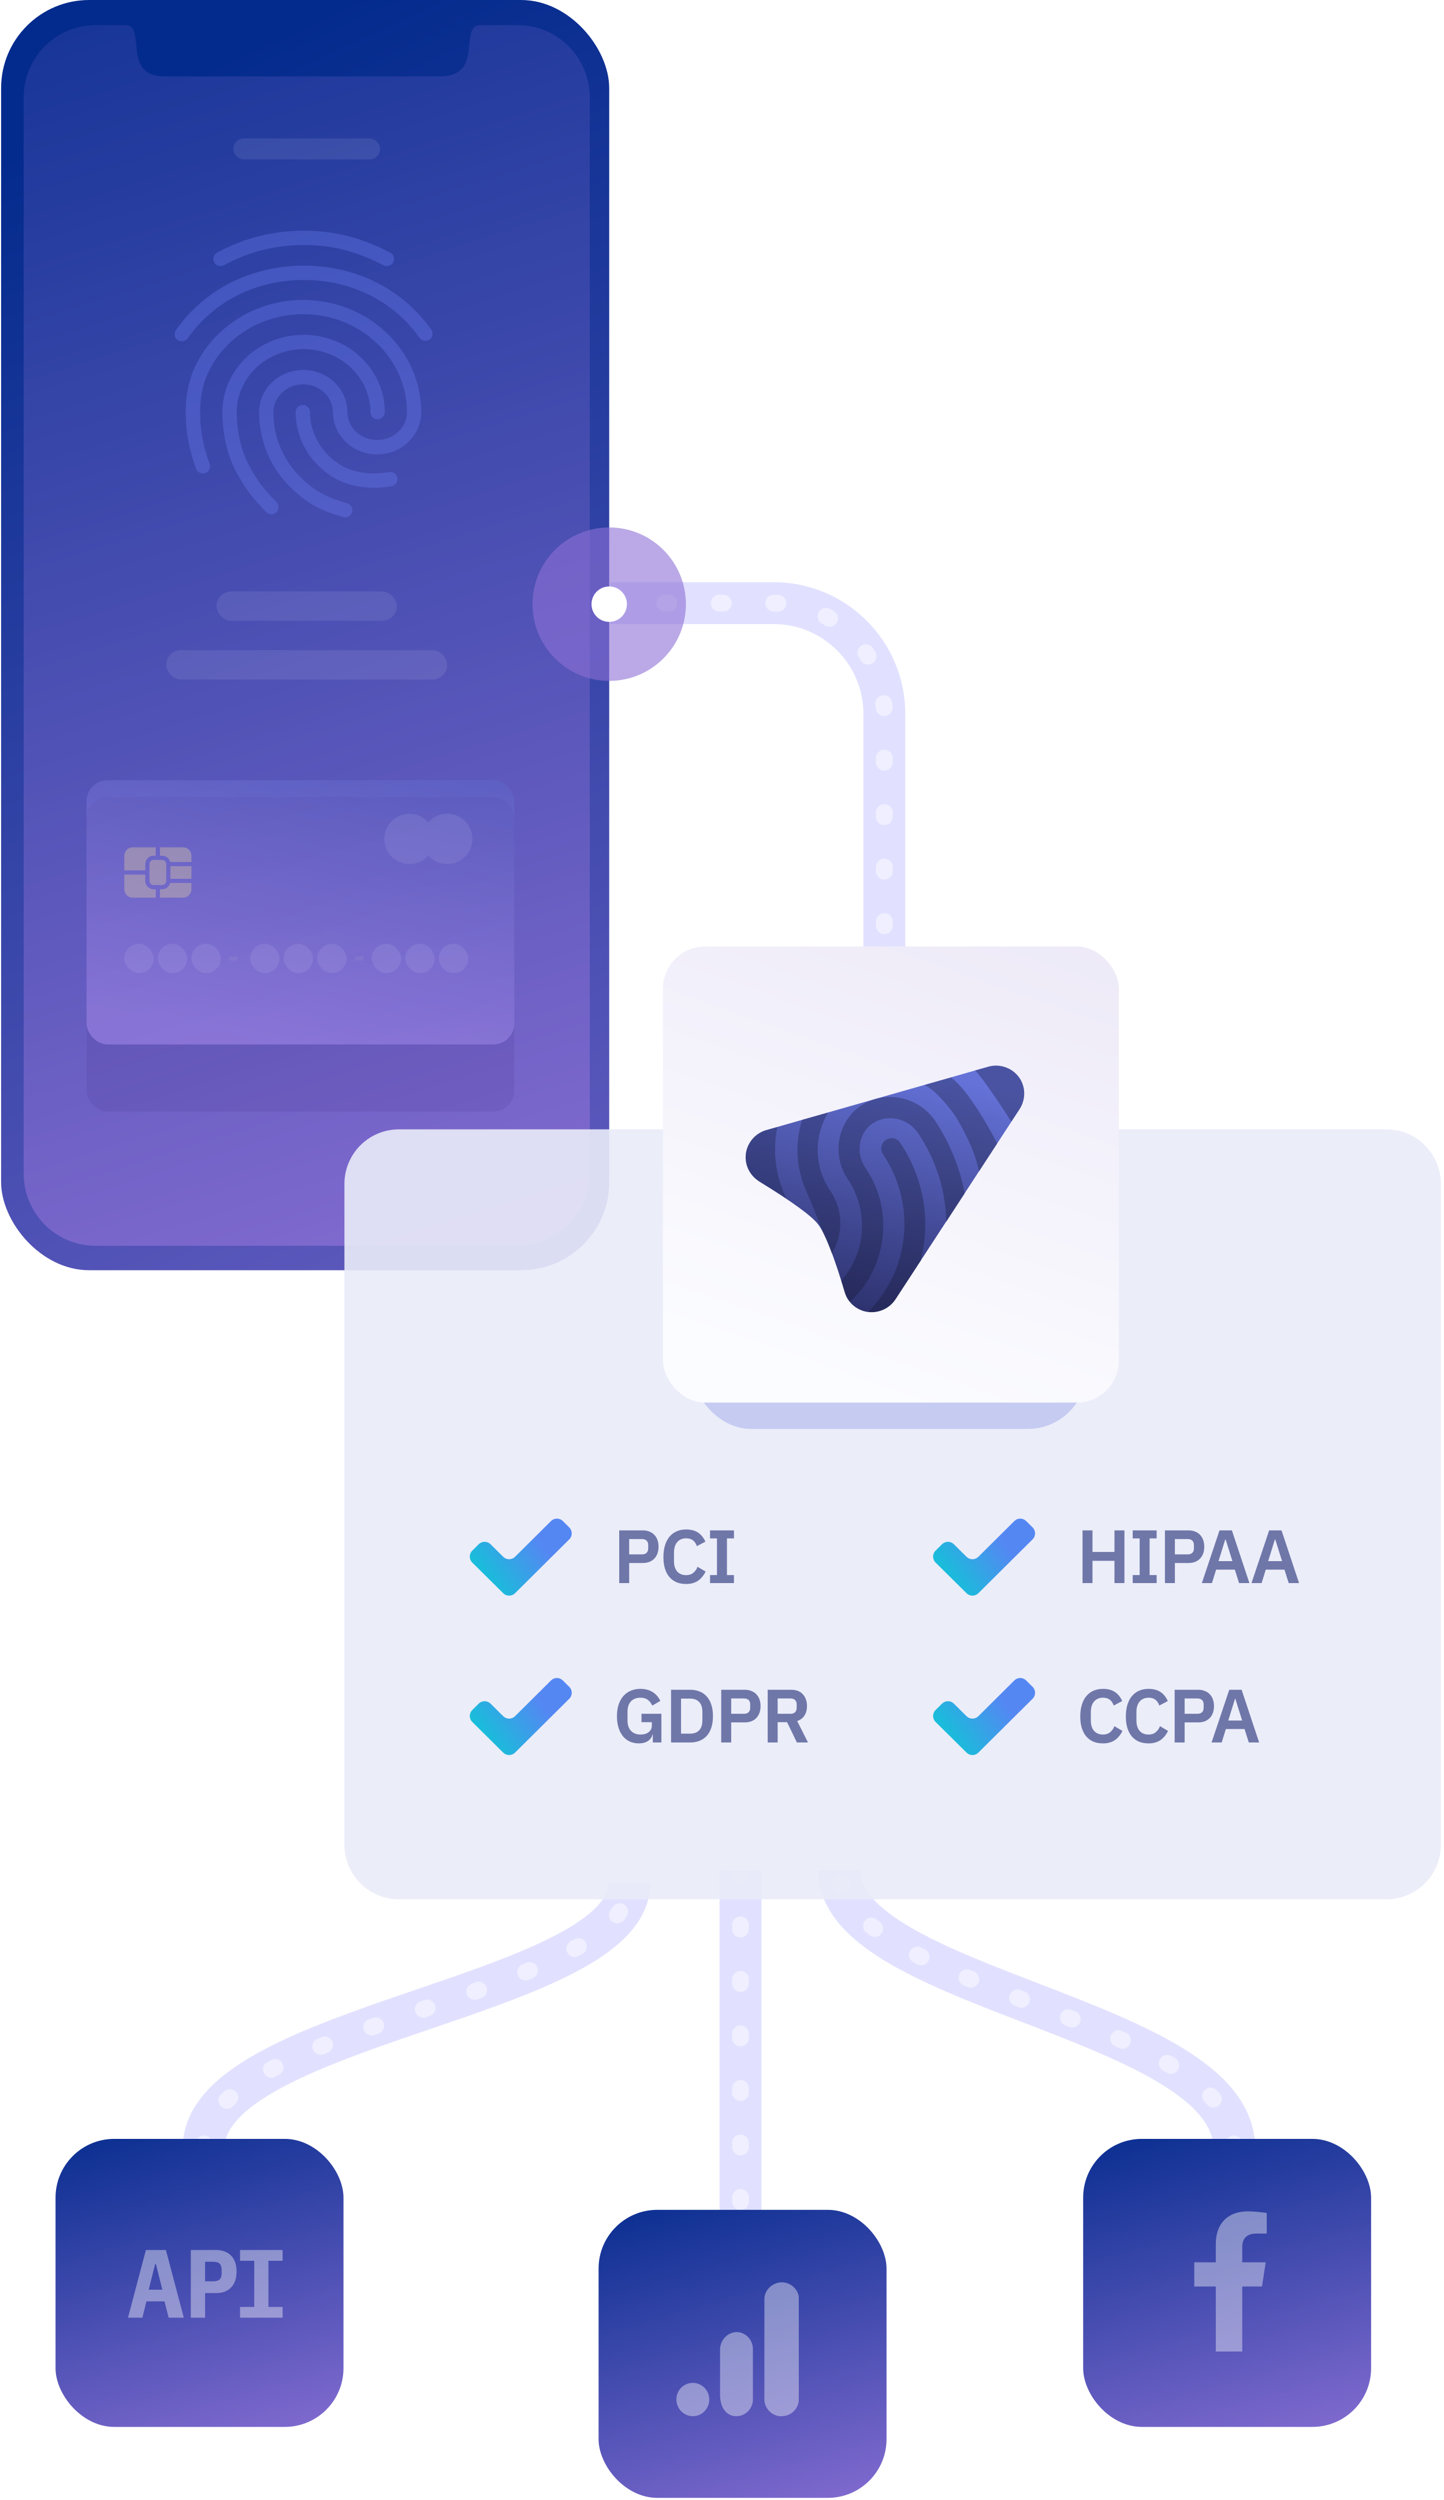 <svg width="234" height="405" viewBox="0 0 234 405" fill="none" xmlns="http://www.w3.org/2000/svg">
<path d="M120 303L120 361" stroke="#E1E1FF" stroke-width="6.795"/>
<path opacity="0.45" d="M120 303L120 361" stroke="white" stroke-width="2.718" stroke-linecap="round" stroke-dasharray="0.68 8.15"/>
<path d="M33 348C33 327.753 102 323.608 102 305" stroke="#E1E1FF" stroke-width="6.795"/>
<path opacity="0.45" d="M33 348C33 327.753 102 323.608 102 305" stroke="white" stroke-width="2.718" stroke-linecap="round" stroke-dasharray="0.68 8.15"/>
<path d="M200 348C200 326.812 136 322.473 136 303" stroke="#E1E1FF" stroke-width="6.795"/>
<path opacity="0.45" d="M200 348C200 326.812 136 322.473 136 303" stroke="white" stroke-width="2.718" stroke-linecap="round" stroke-dasharray="0.68 8.15"/>
<path d="M98.888 97.708H125.361C135.273 97.708 143.308 105.743 143.308 115.655V169.497" stroke="#E1E1FF" stroke-width="6.795"/>
<path opacity="0.45" d="M98.888 97.708H125.361C135.273 97.708 143.308 105.743 143.308 115.655V169.497" stroke="white" stroke-width="2.718" stroke-linecap="round" stroke-dasharray="0.68 8.15"/>
<rect x="97" y="358" width="46.662" height="46.662" rx="9.514" fill="url(#paint0_linear_704_4706)"/>
<g opacity="0.4">
<path d="M129.444 388.713C129.444 390.188 128.195 391.433 126.657 391.433H126.32C124.878 391.248 123.821 390.003 123.869 388.62V372.577C123.821 371.194 124.878 369.995 126.32 369.764C127.858 369.58 129.252 370.64 129.444 372.116V388.713Z" fill="white"/>
<path d="M112.278 386.034C113.746 386.034 114.94 387.243 114.94 388.732C114.94 390.22 113.746 391.43 112.278 391.43C110.809 391.43 109.615 390.22 109.615 388.732C109.57 387.243 110.809 386.034 112.278 386.034ZM119.3 377.8C117.831 377.893 116.684 379.149 116.684 380.637V387.941C116.684 389.895 117.556 391.104 118.795 391.383C120.264 391.662 121.641 390.732 121.962 389.243C122.008 389.057 122.008 388.871 122.008 388.685V380.544C122.008 379.056 120.815 377.8 119.346 377.8H119.3Z" fill="white"/>
</g>
<rect x="175.525" y="346.505" width="46.662" height="46.662" rx="9.514" fill="url(#paint1_linear_704_4706)"/>
<path opacity="0.4" fill-rule="evenodd" clip-rule="evenodd" d="M204.505 370.418L205.113 366.503H201.306V363.962C201.306 362.892 201.837 361.846 203.544 361.846H205.275V358.514C205.275 358.514 203.704 358.249 202.202 358.249C199.067 358.249 197.018 360.123 197.018 363.518V366.503H193.531V370.418H197.018V380.953C198.476 380.953 200.021 380.953 201.306 380.953V370.418L204.505 370.418Z" fill="white"/>
<rect x="0.179" width="98.543" height="205.78" rx="14.27" fill="url(#paint2_linear_704_4706)"/>
<path d="M15.484 4.077C9.05 4.077 3.835 9.324 3.835 15.796V190.104C3.835 196.576 9.05 201.823 15.484 201.823H83.923C90.357 201.823 95.573 196.576 95.573 190.104V15.796C95.573 9.324 90.357 4.077 83.923 4.077H77.856C76.361 4.077 76.227 5.496 76.069 7.16C75.845 9.522 75.574 12.378 71.303 12.378H26.661C22.54 12.378 22.279 9.522 22.062 7.16C21.91 5.496 21.78 4.077 20.338 4.077H15.484Z" fill="url(#paint3_linear_704_4706)"/>
<g filter="url(#filter0_b_704_4706)">
<circle cx="98.722" cy="97.877" r="12.429" fill="#8D70D5" fill-opacity="0.6"/>
</g>
<circle cx="98.722" cy="97.877" r="2.868" fill="white"/>
<rect x="9" y="346.505" width="46.662" height="46.662" rx="9.514" fill="url(#paint4_linear_704_4706)"/>
<g opacity="0.4">
<path d="M27.333 375.473L26.659 372.835H23.732L23.073 375.473H20.743L23.64 364.512H26.889L29.785 375.473H27.333ZM25.264 366.789H25.142L24.099 370.935H26.306L25.264 366.789Z" fill="white"/>
<path d="M30.92 375.473V364.512H35.058C35.579 364.512 36.044 364.596 36.453 364.763C36.861 364.92 37.204 365.151 37.48 365.454C37.766 365.758 37.98 366.124 38.123 366.553C38.266 366.983 38.338 367.464 38.338 367.998C38.338 368.532 38.266 369.014 38.123 369.443C37.98 369.872 37.766 370.238 37.48 370.542C37.204 370.846 36.861 371.081 36.453 371.249C36.044 371.406 35.579 371.484 35.058 371.484H33.234V375.473H30.92ZM33.234 369.584H34.476C35.017 369.584 35.39 369.479 35.594 369.27C35.809 369.061 35.916 368.715 35.916 368.234V367.763C35.916 367.281 35.809 366.936 35.594 366.726C35.39 366.517 35.017 366.412 34.476 366.412H33.234V369.584Z" fill="white"/>
<path d="M38.899 375.473V373.73H41.198V366.255H38.899V364.512H45.796V366.255H43.497V373.73H45.796V375.473H38.899Z" fill="white"/>
</g>
<path d="M55.815 191.791C55.815 186.912 59.77 182.957 64.649 182.957H224.658C229.537 182.957 233.492 186.912 233.492 191.791V298.856C233.492 303.735 229.537 307.69 224.658 307.69H64.649C59.77 307.69 55.815 303.735 55.815 298.856V191.791Z" fill="#E9EBF9" fill-opacity="0.9"/>
<mask id="mask0_704_4706" style="mask-type:alpha" maskUnits="userSpaceOnUse" x="55" y="182" width="179" height="126">
<path d="M55.815 188.957C55.815 185.643 58.501 182.957 61.815 182.957H227.492C230.806 182.957 233.492 185.643 233.492 188.957V301.69C233.492 305.004 230.806 307.69 227.492 307.69H61.815C58.501 307.69 55.815 305.004 55.815 301.69V188.957Z" fill="#E9EBF9" fill-opacity="0.8"/>
</mask>
<g mask="url(#mask0_704_4706)">
<g opacity="0.3" filter="url(#filter1_f_704_4706)">
<rect x="112.191" y="162.858" width="63.877" height="68.633" rx="9.514" fill="#5061DE"/>
</g>
</g>
<rect x="181.312" y="227.222" width="73.878" height="73.878" rx="6.795" transform="rotate(-180 181.312 227.222)" fill="url(#paint5_linear_704_4706)"/>
<path fill-rule="evenodd" clip-rule="evenodd" d="M165.252 179.636L145.103 210.5C143.729 212.591 140.89 213.227 138.783 211.864C137.867 211.273 137.18 210.364 136.906 209.364C135.12 203.409 133.654 199.682 132.555 198.318C131.502 196.955 128.296 194.636 123.03 191.409C120.832 190 120.191 187.227 121.519 185.091C122.114 184.136 123.076 183.409 124.129 183.091L160.123 172.818C162.551 172.136 165.115 173.5 165.802 175.909C166.168 177.182 165.939 178.545 165.252 179.636Z" fill="url(#paint6_linear_704_4706)"/>
<g opacity="0.35">
<path d="M160.123 172.818C162.55 172.091 165.115 173.5 165.802 175.909C166.168 177.182 165.939 178.546 165.252 179.636L163.878 181.727C161.863 178.455 159.848 175.727 159.848 175.727C159.299 174.909 158.658 174.136 158.017 173.409L160.123 172.818Z" fill="url(#paint7_linear_704_4706)"/>
<path d="M157.101 177.818C156.23 176.545 155.223 175.455 154.124 174.545L149.819 175.773C151.559 176.636 153.208 178.682 154.399 180.227C155.681 181.955 157.65 185.909 158.291 188.318C158.429 188.818 158.566 189.318 158.658 189.773L161.588 185.273C159.528 181.091 157.101 177.818 157.101 177.818Z" fill="url(#paint8_linear_704_4706)"/>
<path d="M139.562 179.091C143.454 176.5 148.904 177.682 151.514 181.545C153.941 185.182 155.544 189.182 156.322 193.364L153.346 197.955C153.254 192.955 151.743 187.955 148.72 183.5C147.118 181.182 143.866 180.409 141.485 181.955C139.104 183.5 138.646 186.818 140.203 189.136C142.767 192.864 143.683 197.364 142.813 201.818C142.126 205.364 140.34 208.5 137.73 210.909C137.318 210.455 137.043 209.909 136.86 209.318C136.676 208.682 136.493 208.091 136.31 207.5C140.294 203 140.89 196.227 137.363 191C134.753 187.136 135.669 181.682 139.562 179.091Z" fill="url(#paint9_linear_704_4706)"/>
<path d="M145.881 185.136C149.407 190.409 150.69 196.682 149.499 202.864C149.468 203.015 149.433 203.172 149.397 203.328C149.326 203.641 149.255 203.955 149.224 204.227L145.148 210.455C144.141 212 142.401 212.727 140.706 212.5C147.392 205.818 148.583 195.136 143.088 187C142.584 186.227 142.767 185.227 143.546 184.682C144.324 184.136 145.377 184.364 145.881 185.136Z" fill="url(#paint10_linear_704_4706)"/>
<path d="M130.632 192.909C128.983 189.182 128.8 185.091 129.99 181.409L134.204 180.227C131.914 184 131.868 188.955 134.524 192.864C136.722 196.136 136.631 200 134.799 203.091C134.295 201.682 133.791 200.545 133.379 199.682C132.463 197.318 131.593 195.091 130.632 192.909Z" fill="url(#paint11_linear_704_4706)"/>
<path d="M125.96 182.591L124.129 183.091C123.03 183.409 122.114 184.091 121.518 185.091C120.19 187.227 120.831 190 122.984 191.318C124.252 192.101 125.393 192.833 126.424 193.495L126.425 193.495C126.77 193.717 127.104 193.931 127.426 194.136C125.64 190.5 125.182 186.409 125.96 182.591Z" fill="url(#paint12_linear_704_4706)"/>
</g>
<path d="M83.462 252.206C82.933 252.732 82.078 252.733 81.548 252.208L79.491 250.171C78.962 249.646 78.108 249.646 77.579 250.171L76.532 251.207C75.995 251.739 75.995 252.607 76.532 253.139L81.548 258.107C82.079 258.632 82.933 258.631 83.462 258.106L92.252 249.38C92.788 248.848 92.787 247.981 92.251 247.449L91.205 246.413C90.674 245.888 89.82 245.889 89.29 246.415L83.462 252.206Z" fill="url(#paint13_linear_704_4706)"/>
<path d="M100.344 256.464V247.927H104.185C104.576 247.927 104.927 247.992 105.236 248.122C105.555 248.245 105.824 248.424 106.044 248.661C106.264 248.889 106.431 249.166 106.545 249.492C106.659 249.819 106.717 250.177 106.717 250.569C106.717 250.968 106.659 251.331 106.545 251.657C106.431 251.975 106.264 252.253 106.044 252.489C105.824 252.718 105.555 252.897 105.236 253.027C104.927 253.15 104.576 253.211 104.185 253.211H101.958V256.464H100.344ZM101.958 251.816H104.038C104.348 251.816 104.592 251.735 104.772 251.572C104.951 251.401 105.041 251.16 105.041 250.85V250.287C105.041 249.978 104.951 249.741 104.772 249.578C104.592 249.415 104.348 249.333 104.038 249.333H101.958V251.816ZM111.189 256.611C110.626 256.611 110.116 256.522 109.66 256.342C109.211 256.155 108.824 255.877 108.498 255.51C108.18 255.143 107.935 254.691 107.764 254.153C107.593 253.606 107.507 252.974 107.507 252.257C107.507 251.539 107.593 250.903 107.764 250.349C107.935 249.786 108.18 249.317 108.498 248.942C108.824 248.559 109.211 248.269 109.66 248.074C110.116 247.878 110.626 247.78 111.189 247.78C111.955 247.78 112.591 247.943 113.097 248.269C113.602 248.595 114.006 249.089 114.308 249.749L112.926 250.483C112.803 250.1 112.604 249.794 112.326 249.566C112.049 249.329 111.67 249.211 111.189 249.211C110.585 249.211 110.104 249.415 109.745 249.823C109.395 250.23 109.219 250.801 109.219 251.535V252.881C109.219 253.623 109.395 254.193 109.745 254.593C110.104 254.984 110.585 255.18 111.189 255.18C111.67 255.18 112.061 255.05 112.363 254.789C112.673 254.528 112.897 254.206 113.036 253.822L114.345 254.593C114.035 255.229 113.623 255.726 113.109 256.085C112.595 256.436 111.955 256.611 111.189 256.611ZM115.061 256.464V255.168H116.187V249.223H115.061V247.927H118.939V249.223H117.801V255.168H118.939V256.464H115.061Z" fill="#6F77A9"/>
<path d="M83.462 278.028C82.933 278.554 82.078 278.555 81.548 278.03L79.491 275.993C78.962 275.469 78.108 275.469 77.579 275.993L76.532 277.03C75.995 277.562 75.995 278.429 76.532 278.961L81.548 283.929C82.079 284.454 82.933 284.454 83.462 283.928L92.252 275.202C92.788 274.67 92.787 273.803 92.251 273.272L91.205 272.236C90.674 271.71 89.82 271.711 89.29 272.237L83.462 278.028Z" fill="url(#paint14_linear_704_4706)"/>
<path d="M105.787 280.966H105.738C105.665 281.382 105.432 281.732 105.041 282.018C104.658 282.295 104.144 282.434 103.5 282.434C102.994 282.434 102.525 282.34 102.093 282.152C101.669 281.965 101.298 281.688 100.98 281.321C100.67 280.946 100.425 280.485 100.246 279.938C100.067 279.392 99.977 278.76 99.977 278.043C99.977 277.325 100.067 276.693 100.246 276.147C100.434 275.592 100.694 275.127 101.029 274.752C101.363 274.377 101.763 274.092 102.227 273.896C102.692 273.7 103.21 273.602 103.781 273.602C104.547 273.602 105.2 273.77 105.738 274.104C106.276 274.438 106.7 274.919 107.01 275.547L105.701 276.318C105.546 275.951 105.314 275.645 105.004 275.4C104.702 275.156 104.295 275.034 103.781 275.034C103.145 275.034 102.635 275.229 102.252 275.621C101.877 276.004 101.689 276.575 101.689 277.333V278.703C101.689 279.453 101.881 280.024 102.264 280.415C102.647 280.807 103.161 281.003 103.805 281.003C104.058 281.003 104.295 280.974 104.515 280.917C104.735 280.852 104.927 280.758 105.09 280.636C105.253 280.513 105.383 280.362 105.481 280.183C105.579 280.004 105.628 279.792 105.628 279.547V278.997H103.952V277.639H107.181V282.287H105.787V280.966ZM108.746 273.749H111.853C112.407 273.749 112.909 273.839 113.357 274.018C113.814 274.198 114.201 274.467 114.519 274.826C114.845 275.176 115.094 275.621 115.265 276.159C115.445 276.689 115.535 277.309 115.535 278.018C115.535 278.728 115.445 279.351 115.265 279.89C115.094 280.42 114.845 280.864 114.519 281.223C114.201 281.573 113.814 281.838 113.357 282.018C112.909 282.197 112.407 282.287 111.853 282.287H108.746V273.749ZM111.853 280.856C112.456 280.856 112.933 280.68 113.284 280.33C113.643 279.971 113.822 279.425 113.822 278.691V277.345C113.822 276.611 113.643 276.069 113.284 275.719C112.933 275.36 112.456 275.18 111.853 275.18H110.361V280.856H111.853ZM116.873 282.287V273.749H120.714C121.105 273.749 121.456 273.814 121.766 273.945C122.084 274.067 122.353 274.247 122.573 274.483C122.793 274.711 122.961 274.989 123.075 275.315C123.189 275.641 123.246 276 123.246 276.391C123.246 276.791 123.189 277.154 123.075 277.48C122.961 277.798 122.793 278.075 122.573 278.312C122.353 278.54 122.084 278.719 121.766 278.85C121.456 278.972 121.105 279.033 120.714 279.033H118.488V282.287H116.873ZM118.488 277.639H120.567C120.877 277.639 121.122 277.557 121.301 277.394C121.481 277.223 121.57 276.982 121.57 276.673V276.11C121.57 275.8 121.481 275.564 121.301 275.4C121.122 275.237 120.877 275.156 120.567 275.156H118.488V277.639ZM126.018 282.287H124.403V273.749H128.256C128.648 273.749 128.998 273.81 129.308 273.933C129.618 274.055 129.879 274.234 130.091 274.471C130.311 274.699 130.479 274.976 130.593 275.303C130.715 275.629 130.776 275.992 130.776 276.391C130.776 276.978 130.642 277.484 130.373 277.908C130.112 278.332 129.716 278.634 129.186 278.813L130.935 282.287H129.137L127.547 278.997H126.018V282.287ZM128.097 277.639C128.407 277.639 128.652 277.557 128.831 277.394C129.011 277.223 129.1 276.982 129.1 276.673V276.11C129.1 275.8 129.011 275.564 128.831 275.4C128.652 275.237 128.407 275.156 128.097 275.156H126.018V277.639H128.097Z" fill="#6F77A9"/>
<path d="M158.543 252.206C158.013 252.732 157.159 252.733 156.629 252.208L154.572 250.171C154.042 249.646 153.189 249.646 152.659 250.171L151.612 251.207C151.076 251.739 151.076 252.607 151.612 253.139L156.629 258.107C157.159 258.632 158.013 258.631 158.543 258.106L167.333 249.38C167.869 248.848 167.868 247.981 167.332 247.449L166.285 246.413C165.755 245.888 164.9 245.889 164.371 246.415L158.543 252.206Z" fill="url(#paint15_linear_704_4706)"/>
<path d="M180.598 252.856H177.039V256.464H175.424V247.927H177.039V251.425H180.598V247.927H182.213V256.464H180.598V252.856ZM183.555 256.464V255.168H184.681V249.223H183.555V247.927H187.433V249.223H186.295V255.168H187.433V256.464H183.555ZM188.777 256.464V247.927H192.617C193.009 247.927 193.359 247.992 193.669 248.122C193.987 248.245 194.256 248.424 194.476 248.661C194.697 248.889 194.864 249.166 194.978 249.492C195.092 249.819 195.149 250.177 195.149 250.569C195.149 250.968 195.092 251.331 194.978 251.657C194.864 251.975 194.697 252.253 194.476 252.489C194.256 252.718 193.987 252.897 193.669 253.027C193.359 253.15 193.009 253.211 192.617 253.211H190.391V256.464H188.777ZM190.391 251.816H192.47C192.78 251.816 193.025 251.735 193.204 251.572C193.384 251.401 193.473 251.16 193.473 250.85V250.287C193.473 249.978 193.384 249.741 193.204 249.578C193.025 249.415 192.78 249.333 192.47 249.333H190.391V251.816ZM200.79 256.464L200.105 254.287H197.072L196.399 256.464H194.76L197.622 247.927H199.628L202.466 256.464H200.79ZM198.613 249.395H198.552L197.463 252.905H199.714L198.613 249.395ZM208.834 256.464L208.149 254.287H205.116L204.443 256.464H202.804L205.666 247.927H207.672L210.51 256.464H208.834ZM206.657 249.395H206.596L205.507 252.905H207.758L206.657 249.395Z" fill="#6F77A9"/>
<path d="M158.543 278.028C158.013 278.554 157.159 278.555 156.629 278.03L154.572 275.993C154.042 275.469 153.189 275.469 152.659 275.993L151.612 277.03C151.076 277.562 151.076 278.429 151.612 278.961L156.629 283.929C157.159 284.454 158.013 284.454 158.543 283.928L167.333 275.202C167.869 274.67 167.868 273.803 167.332 273.272L166.285 272.236C165.755 271.71 164.9 271.711 164.371 272.237L158.543 278.028Z" fill="url(#paint16_linear_704_4706)"/>
<path d="M178.739 282.434C178.177 282.434 177.667 282.344 177.21 282.165C176.762 281.977 176.374 281.7 176.048 281.333C175.73 280.966 175.486 280.513 175.314 279.975C175.143 279.429 175.057 278.797 175.057 278.079C175.057 277.362 175.143 276.726 175.314 276.171C175.486 275.608 175.73 275.14 176.048 274.764C176.374 274.381 176.762 274.092 177.21 273.896C177.667 273.7 178.177 273.602 178.739 273.602C179.506 273.602 180.142 273.766 180.647 274.092C181.153 274.418 181.557 274.911 181.858 275.572L180.476 276.306C180.354 275.922 180.154 275.617 179.877 275.388C179.599 275.152 179.22 275.034 178.739 275.034C178.136 275.034 177.655 275.237 177.296 275.645C176.945 276.053 176.77 276.624 176.77 277.358V278.703C176.77 279.445 176.945 280.016 177.296 280.415C177.655 280.807 178.136 281.003 178.739 281.003C179.22 281.003 179.612 280.872 179.913 280.611C180.223 280.35 180.448 280.028 180.586 279.645L181.895 280.415C181.585 281.052 181.173 281.549 180.66 281.908C180.146 282.258 179.506 282.434 178.739 282.434ZM186.126 282.434C185.563 282.434 185.054 282.344 184.597 282.165C184.149 281.977 183.761 281.7 183.435 281.333C183.117 280.966 182.872 280.513 182.701 279.975C182.53 279.429 182.444 278.797 182.444 278.079C182.444 277.362 182.53 276.726 182.701 276.171C182.872 275.608 183.117 275.14 183.435 274.764C183.761 274.381 184.149 274.092 184.597 273.896C185.054 273.7 185.563 273.602 186.126 273.602C186.892 273.602 187.529 273.766 188.034 274.092C188.54 274.418 188.943 274.911 189.245 275.572L187.863 276.306C187.741 275.922 187.541 275.617 187.264 275.388C186.986 275.152 186.607 275.034 186.126 275.034C185.523 275.034 185.041 275.237 184.683 275.645C184.332 276.053 184.157 276.624 184.157 277.358V278.703C184.157 279.445 184.332 280.016 184.683 280.415C185.041 280.807 185.523 281.003 186.126 281.003C186.607 281.003 186.998 280.872 187.3 280.611C187.61 280.35 187.834 280.028 187.973 279.645L189.282 280.415C188.972 281.052 188.56 281.549 188.046 281.908C187.533 282.258 186.892 282.434 186.126 282.434ZM190.353 282.287V273.749H194.194C194.585 273.749 194.936 273.814 195.246 273.945C195.564 274.067 195.833 274.247 196.053 274.483C196.273 274.711 196.441 274.989 196.555 275.315C196.669 275.641 196.726 276 196.726 276.391C196.726 276.791 196.669 277.154 196.555 277.48C196.441 277.798 196.273 278.075 196.053 278.312C195.833 278.54 195.564 278.719 195.246 278.85C194.936 278.972 194.585 279.033 194.194 279.033H191.968V282.287H190.353ZM191.968 277.639H194.047C194.357 277.639 194.602 277.557 194.781 277.394C194.961 277.223 195.05 276.982 195.05 276.673V276.11C195.05 275.8 194.961 275.564 194.781 275.4C194.602 275.237 194.357 275.156 194.047 275.156H191.968V277.639ZM202.367 282.287L201.682 280.11H198.649L197.976 282.287H196.337L199.199 273.749H201.205L204.043 282.287H202.367ZM200.19 275.217H200.129L199.04 278.728H201.291L200.19 275.217Z" fill="#6F77A9"/>
<g opacity="0.3">
<path d="M62.688 43.109C62.502 43.109 62.328 43.063 62.154 42.982C57.708 40.683 53.842 39.696 49.221 39.696C44.613 39.696 40.271 40.799 36.289 42.97C35.72 43.272 35.024 43.075 34.711 42.506C34.409 41.937 34.606 41.24 35.175 40.927C39.505 38.57 44.23 37.375 49.221 37.375C54.167 37.375 58.485 38.466 63.222 40.915C63.791 41.206 64.011 41.914 63.721 42.482C63.512 42.877 63.105 43.109 62.688 43.109ZM29.463 55.298C29.231 55.298 28.999 55.229 28.79 55.09C28.268 54.718 28.14 53.998 28.511 53.476C30.81 50.225 33.747 47.672 37.23 45.872C44.532 42.099 53.865 42.088 61.178 45.849C64.65 47.637 67.575 50.167 69.885 53.395C70.257 53.917 70.141 54.637 69.618 55.008C69.096 55.38 68.364 55.264 67.993 54.741C65.903 51.816 63.257 49.517 60.122 47.915C53.459 44.491 44.949 44.502 38.298 47.939C35.152 49.564 32.493 51.874 30.415 54.823C30.183 55.136 29.823 55.298 29.463 55.298ZM43.986 83.311C43.684 83.311 43.394 83.194 43.162 82.962C41.153 80.931 40.062 79.642 38.495 76.844C36.893 73.989 36.045 70.494 36.045 66.756C36.045 59.861 41.943 54.242 49.198 54.242C56.454 54.242 62.351 59.849 62.351 66.756C62.351 67.395 61.829 67.917 61.19 67.917C60.552 67.917 60.029 67.395 60.029 66.756C60.029 61.138 55.177 56.564 49.198 56.564C43.231 56.564 38.367 61.138 38.367 66.756C38.367 70.1 39.11 73.188 40.515 75.707C42.012 78.377 43.011 79.526 44.798 81.325C45.251 81.778 45.251 82.521 44.787 82.962C44.578 83.206 44.276 83.311 43.986 83.311ZM60.621 79.015C57.858 79.015 55.432 78.319 53.424 76.96C49.976 74.615 47.91 70.808 47.91 66.768C47.91 66.129 48.432 65.607 49.071 65.607C49.709 65.607 50.231 66.129 50.231 66.768C50.231 70.03 51.915 73.118 54.736 75.033C56.373 76.148 58.3 76.694 60.621 76.694C61.178 76.694 62.119 76.635 63.047 76.473C63.674 76.357 64.278 76.786 64.394 77.413C64.51 78.04 64.081 78.644 63.454 78.76C62.096 79.004 60.946 79.015 60.621 79.015ZM55.943 83.81C55.839 83.81 55.734 83.798 55.641 83.763C51.938 82.753 49.523 81.383 47.016 78.888C43.777 75.66 41.989 71.353 41.989 66.768C41.989 62.995 45.193 59.93 49.14 59.93C53.087 59.93 56.291 62.995 56.291 66.768C56.291 69.252 58.462 71.284 61.12 71.284C63.779 71.284 65.95 69.264 65.95 66.768C65.95 58.015 58.404 50.899 49.129 50.899C42.523 50.899 36.498 54.567 33.782 60.255C32.876 62.136 32.424 64.33 32.424 66.768C32.424 68.579 32.586 71.435 33.968 75.138C34.188 75.742 33.886 76.403 33.283 76.635C32.679 76.856 32.017 76.554 31.785 75.951C30.647 72.897 30.09 69.902 30.09 66.768C30.09 63.982 30.624 61.451 31.681 59.257C34.78 52.779 41.629 48.589 49.117 48.589C59.669 48.589 68.26 56.75 68.26 66.78C68.26 70.552 65.044 73.617 61.109 73.617C57.173 73.617 53.958 70.552 53.958 66.78C53.958 64.295 51.787 62.264 49.129 62.264C46.47 62.264 44.299 64.284 44.299 66.78C44.299 70.738 45.843 74.465 48.641 77.251C50.835 79.433 52.971 80.641 56.245 81.534C56.86 81.709 57.231 82.347 57.057 82.962C56.918 83.473 56.454 83.81 55.943 83.81Z" fill="#7287FF"/>
</g>
<rect opacity="0.1" x="37.812" y="22.425" width="23.784" height="3.398" rx="1.699" fill="#EDEFFA"/>
<rect opacity="0.1" x="35.093" y="95.815" width="29.22" height="4.757" rx="2.378" fill="#EDEFFA"/>
<rect opacity="0.1" x="26.939" y="105.328" width="45.529" height="4.757" rx="2.378" fill="#EDEFFA"/>
<g opacity="0.1" filter="url(#filter2_f_704_4706)">
<rect x="14.028" y="129.112" width="69.313" height="50.965" rx="3.398" fill="#2D116B"/>
</g>
<rect opacity="0.4" x="14.028" y="126.394" width="69.313" height="42.811" rx="3.398" fill="url(#paint17_linear_704_4706)"/>
<rect opacity="0.1" x="20.144" y="152.896" width="4.757" height="4.757" rx="2.378" fill="#EDEFFA"/>
<rect opacity="0.1" x="25.58" y="152.896" width="4.757" height="4.757" rx="2.378" fill="#EDEFFA"/>
<rect opacity="0.1" x="31.017" y="152.896" width="4.757" height="4.757" rx="2.378" fill="#EDEFFA"/>
<rect opacity="0.1" x="40.53" y="152.896" width="4.757" height="4.757" rx="2.378" fill="#EDEFFA"/>
<rect opacity="0.1" x="45.966" y="152.896" width="4.757" height="4.757" rx="2.378" fill="#EDEFFA"/>
<rect opacity="0.1" x="51.403" y="152.896" width="4.757" height="4.757" rx="2.378" fill="#EDEFFA"/>
<rect opacity="0.1" x="60.237" y="152.896" width="4.757" height="4.757" rx="2.378" fill="#EDEFFA"/>
<rect opacity="0.1" x="65.673" y="152.896" width="4.757" height="4.757" rx="2.378" fill="#EDEFFA"/>
<rect opacity="0.1" x="71.109" y="152.896" width="4.757" height="4.757" rx="2.378" fill="#EDEFFA"/>
<rect opacity="0.1" x="57.519" y="154.935" width="1.359" height="0.68" fill="#C4C4C4"/>
<rect opacity="0.1" x="37.132" y="154.935" width="1.359" height="0.68" fill="#C4C4C4"/>
<path opacity="0.3" fill-rule="evenodd" clip-rule="evenodd" d="M25.241 137.267H21.503C20.753 137.267 20.144 137.875 20.144 138.626V141.004H20.144L23.542 141.004L23.542 139.985C23.542 139.234 24.15 138.626 24.901 138.626H25.241V137.267ZM20.144 144.062V141.684H20.144H23.542L23.542 142.703C23.542 143.454 24.15 144.062 24.901 144.062L25.241 144.062V145.421H21.503C20.753 145.421 20.144 144.813 20.144 144.062ZM25.92 145.421H29.658C30.408 145.421 31.017 144.813 31.017 144.062V143.043H27.619C27.605 143.043 27.591 143.042 27.577 143.04C27.427 143.628 26.894 144.062 26.26 144.062L25.92 144.062V145.421ZM27.619 142.363H31.017V140.325H27.619V142.363ZM27.619 139.645H31.017V138.626C31.017 137.875 30.408 137.267 29.658 137.267H25.92V138.626H26.26C26.894 138.626 27.427 139.06 27.577 139.648C27.591 139.646 27.605 139.645 27.619 139.645ZM24.901 139.305C24.526 139.305 24.221 139.61 24.221 139.985V142.703C24.221 143.078 24.526 143.383 24.901 143.383H26.26C26.635 143.383 26.939 143.078 26.939 142.703V139.985C26.939 139.61 26.635 139.305 26.26 139.305H25.58H24.901Z" fill="#FFE895"/>
<path opacity="0.1" fill-rule="evenodd" clip-rule="evenodd" d="M69.41 138.604C68.663 139.451 67.57 139.985 66.353 139.985C64.101 139.985 62.275 138.159 62.275 135.908C62.275 133.656 64.101 131.83 66.353 131.83C67.57 131.83 68.663 132.364 69.41 133.211C70.158 132.364 71.251 131.83 72.469 131.83C74.72 131.83 76.546 133.656 76.546 135.908C76.546 138.159 74.72 139.985 72.469 139.985C71.251 139.985 70.158 139.451 69.41 138.604Z" fill="#EDEFFA"/>
<defs>
<filter id="filter0_b_704_4706" x="82.564" y="81.72" width="32.314" height="32.314" filterUnits="userSpaceOnUse" color-interpolation-filters="sRGB">
<feFlood flood-opacity="0" result="BackgroundImageFix"/>
<feGaussianBlur in="BackgroundImage" stdDeviation="1.864"/>
<feComposite in2="SourceAlpha" operator="in" result="effect1_backgroundBlur_704_4706"/>
<feBlend mode="normal" in="SourceGraphic" in2="effect1_backgroundBlur_704_4706" result="shape"/>
</filter>
<filter id="filter1_f_704_4706" x="98.6" y="149.267" width="91.058" height="95.815" filterUnits="userSpaceOnUse" color-interpolation-filters="sRGB">
<feFlood flood-opacity="0" result="BackgroundImageFix"/>
<feBlend mode="normal" in="SourceGraphic" in2="BackgroundImageFix" result="shape"/>
<feGaussianBlur stdDeviation="6.795" result="effect1_foregroundBlur_704_4706"/>
</filter>
<filter id="filter2_f_704_4706" x="5.874" y="120.958" width="85.622" height="67.274" filterUnits="userSpaceOnUse" color-interpolation-filters="sRGB">
<feFlood flood-opacity="0" result="BackgroundImageFix"/>
<feBlend mode="normal" in="SourceGraphic" in2="BackgroundImageFix" result="shape"/>
<feGaussianBlur stdDeviation="4.077" result="effect1_foregroundBlur_704_4706"/>
</filter>
<linearGradient id="paint0_linear_704_4706" x1="156.039" y1="409.685" x2="137.363" y2="343.684" gradientUnits="userSpaceOnUse">
<stop stop-color="#9474D9"/>
<stop offset="1" stop-color="#032B8D"/>
</linearGradient>
<linearGradient id="paint1_linear_704_4706" x1="234.564" y1="398.191" x2="215.888" y2="332.189" gradientUnits="userSpaceOnUse">
<stop stop-color="#9474D9"/>
<stop offset="1" stop-color="#032B8D"/>
</linearGradient>
<linearGradient id="paint2_linear_704_4706" x1="140.082" y1="301.035" x2="11.317" y2="21.117" gradientUnits="userSpaceOnUse">
<stop stop-color="#9474D9"/>
<stop offset="1" stop-color="#032B8D"/>
</linearGradient>
<linearGradient id="paint3_linear_704_4706" x1="65.673" y1="241.915" x2="-18.539" y2="-28.365" gradientUnits="userSpaceOnUse">
<stop stop-color="#9474D9"/>
<stop offset="1" stop-color="#032B8D"/>
</linearGradient>
<linearGradient id="paint4_linear_704_4706" x1="68.039" y1="398.191" x2="49.363" y2="332.189" gradientUnits="userSpaceOnUse">
<stop stop-color="#9474D9"/>
<stop offset="1" stop-color="#032B8D"/>
</linearGradient>
<linearGradient id="paint5_linear_704_4706" x1="388.04" y1="414.244" x2="427.807" y2="300.125" gradientUnits="userSpaceOnUse">
<stop stop-color="#E7E1F4"/>
<stop offset="1" stop-color="#FBFCFF"/>
</linearGradient>
<linearGradient id="paint6_linear_704_4706" x1="153.804" y1="219.227" x2="163.963" y2="176.92" gradientUnits="userSpaceOnUse">
<stop stop-color="#292D66"/>
<stop offset="1" stop-color="#6572D8"/>
</linearGradient>
<linearGradient id="paint7_linear_704_4706" x1="162.172" y1="190.958" x2="145.798" y2="166.393" gradientUnits="userSpaceOnUse">
<stop stop-color="#151833"/>
<stop offset="1" stop-color="#191E46"/>
</linearGradient>
<linearGradient id="paint8_linear_704_4706" x1="162.172" y1="190.958" x2="145.798" y2="166.393" gradientUnits="userSpaceOnUse">
<stop stop-color="#151833"/>
<stop offset="1" stop-color="#191E46"/>
</linearGradient>
<linearGradient id="paint9_linear_704_4706" x1="162.172" y1="190.958" x2="145.798" y2="166.393" gradientUnits="userSpaceOnUse">
<stop stop-color="#151833"/>
<stop offset="1" stop-color="#191E46"/>
</linearGradient>
<linearGradient id="paint10_linear_704_4706" x1="162.172" y1="190.958" x2="145.798" y2="166.393" gradientUnits="userSpaceOnUse">
<stop stop-color="#151833"/>
<stop offset="1" stop-color="#191E46"/>
</linearGradient>
<linearGradient id="paint11_linear_704_4706" x1="162.172" y1="190.958" x2="145.798" y2="166.393" gradientUnits="userSpaceOnUse">
<stop stop-color="#151833"/>
<stop offset="1" stop-color="#191E46"/>
</linearGradient>
<linearGradient id="paint12_linear_704_4706" x1="162.172" y1="190.958" x2="145.798" y2="166.393" gradientUnits="userSpaceOnUse">
<stop stop-color="#151833"/>
<stop offset="1" stop-color="#191E46"/>
</linearGradient>
<linearGradient id="paint13_linear_704_4706" x1="88.808" y1="251.41" x2="79.443" y2="258.293" gradientUnits="userSpaceOnUse">
<stop stop-color="#5587F3"/>
<stop offset="1" stop-color="#13C2D8"/>
</linearGradient>
<linearGradient id="paint14_linear_704_4706" x1="88.808" y1="277.233" x2="79.443" y2="284.115" gradientUnits="userSpaceOnUse">
<stop stop-color="#5587F3"/>
<stop offset="1" stop-color="#13C2D8"/>
</linearGradient>
<linearGradient id="paint15_linear_704_4706" x1="163.888" y1="251.41" x2="154.523" y2="258.293" gradientUnits="userSpaceOnUse">
<stop stop-color="#5587F3"/>
<stop offset="1" stop-color="#13C2D8"/>
</linearGradient>
<linearGradient id="paint16_linear_704_4706" x1="163.888" y1="277.233" x2="154.523" y2="284.115" gradientUnits="userSpaceOnUse">
<stop stop-color="#5587F3"/>
<stop offset="1" stop-color="#13C2D8"/>
</linearGradient>
<linearGradient id="paint17_linear_704_4706" x1="72.468" y1="175.321" x2="90.076" y2="94.304" gradientUnits="userSpaceOnUse">
<stop stop-color="#BD9EFF"/>
<stop offset="1" stop-color="#1F48AB"/>
</linearGradient>
</defs>
</svg>
